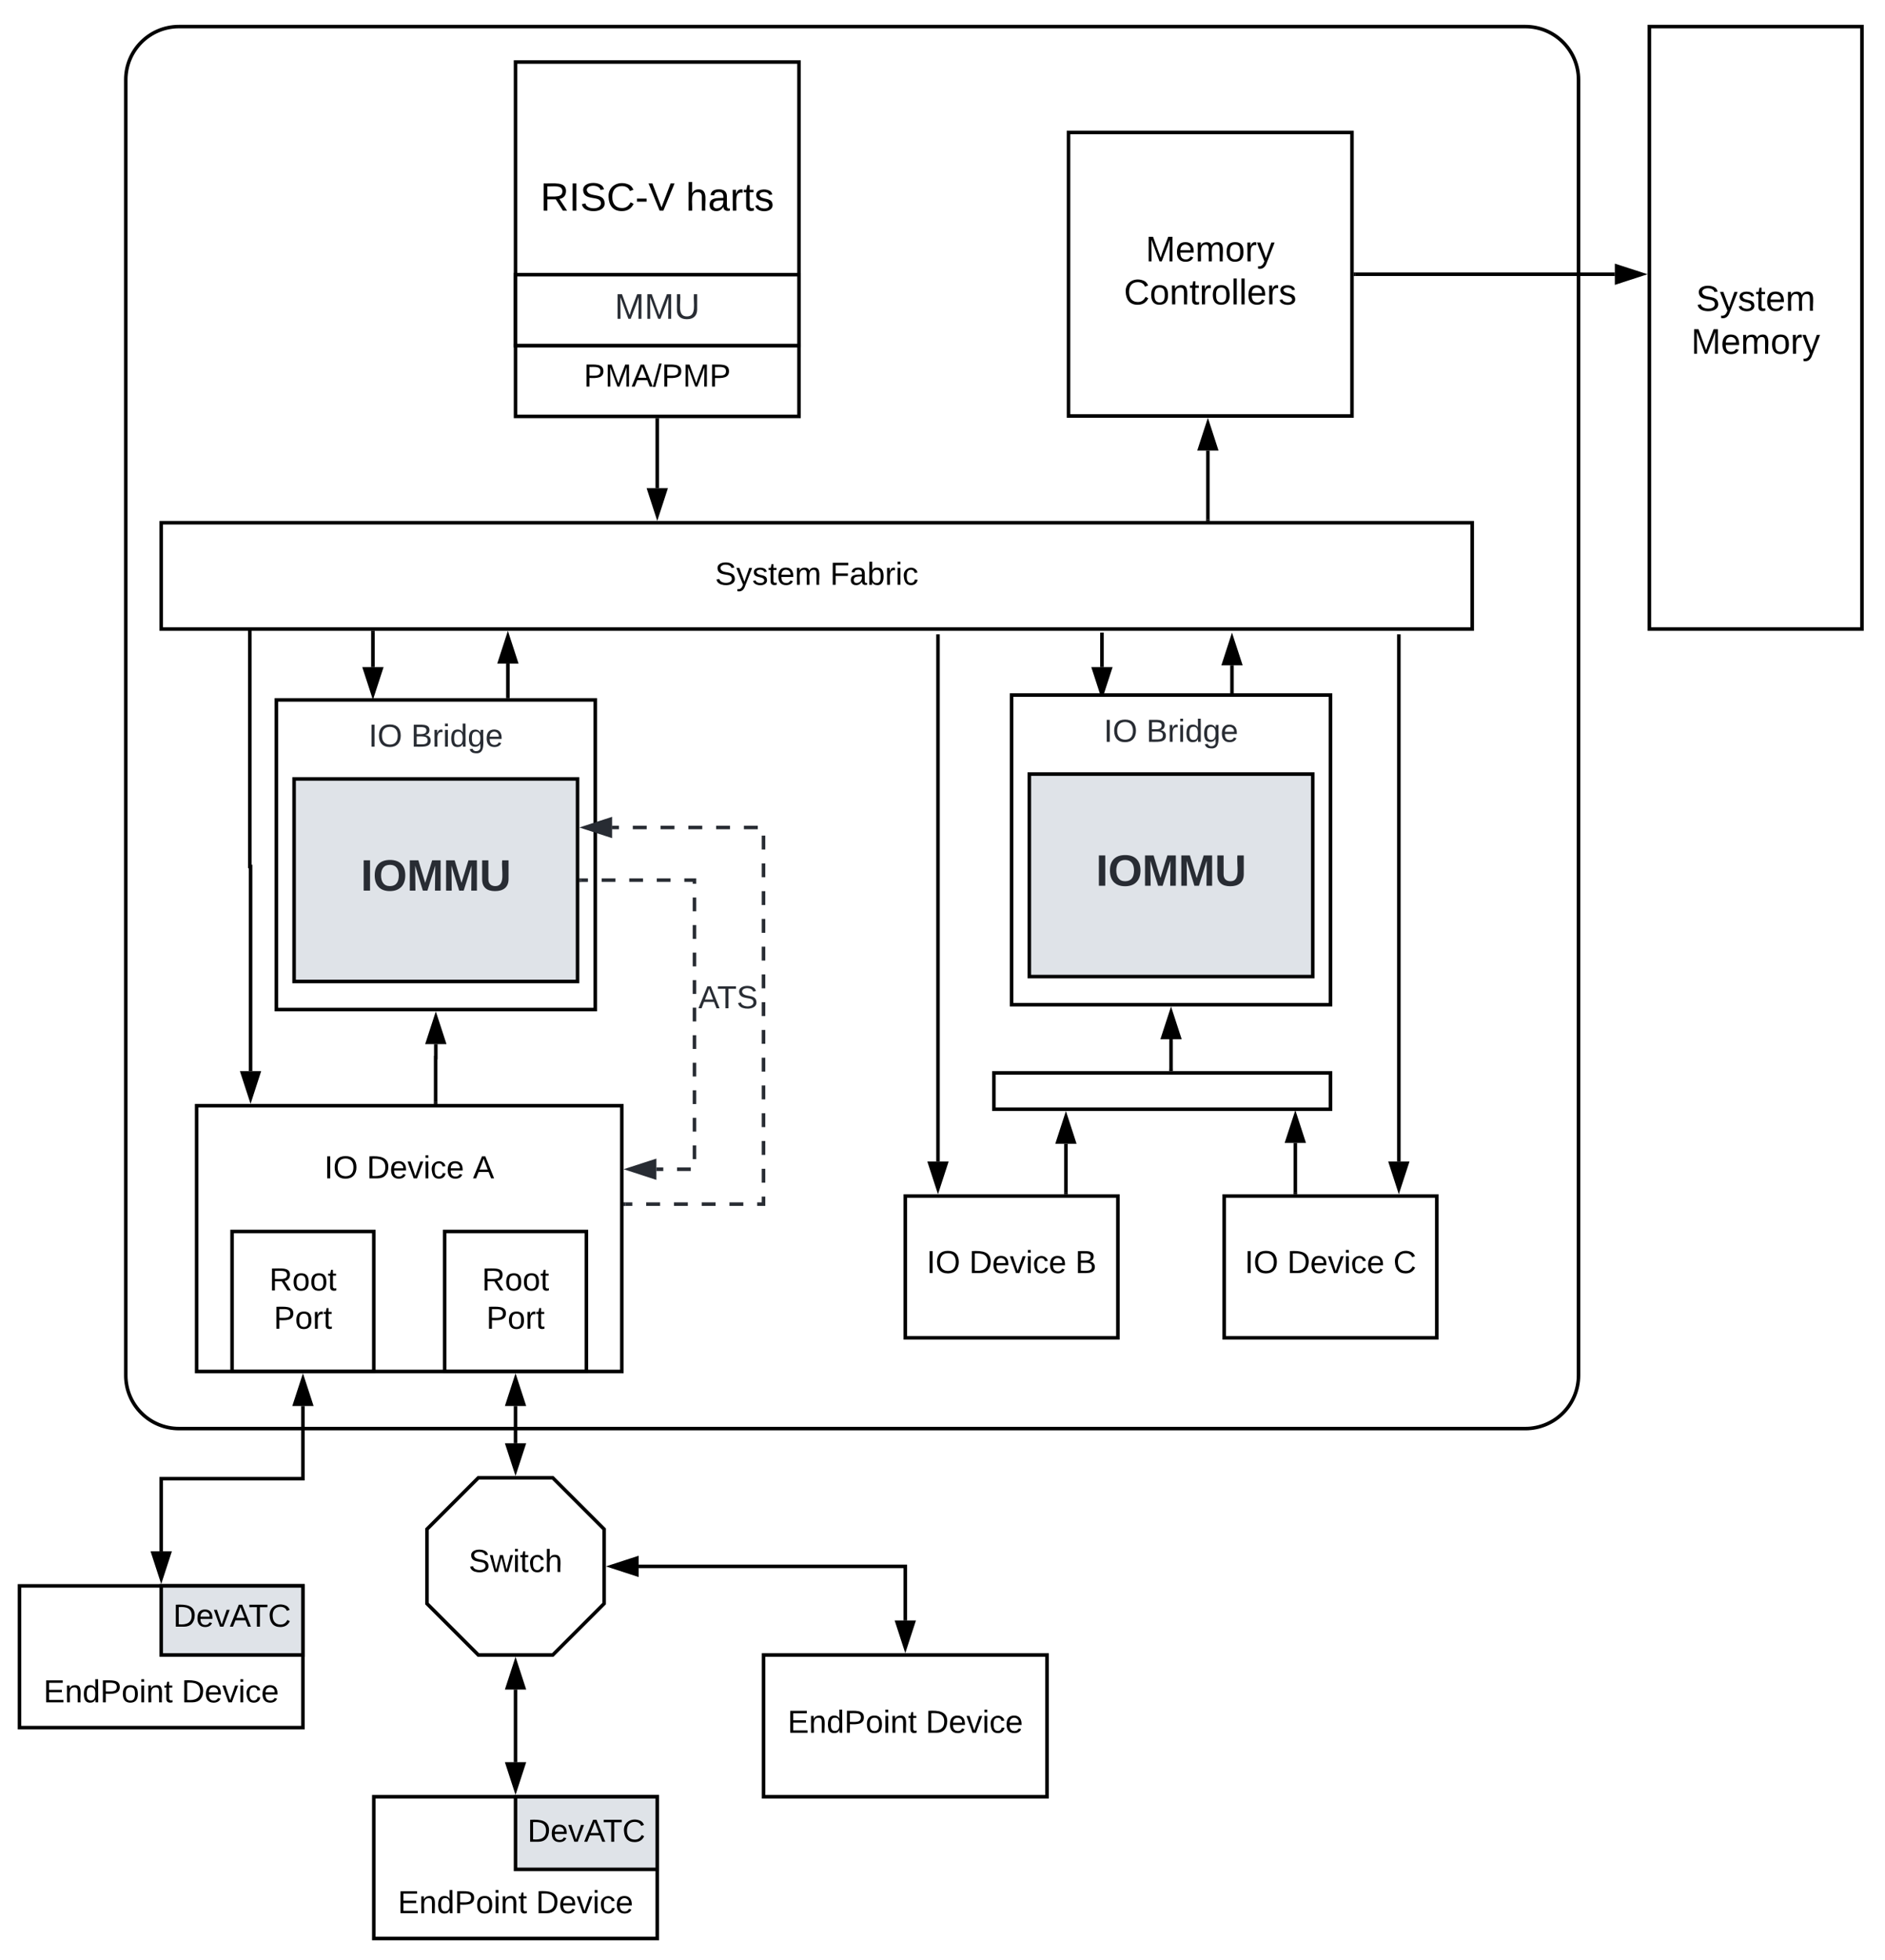<svg xmlns="http://www.w3.org/2000/svg" xmlns:xlink="http://www.w3.org/1999/xlink" xmlns:lucid="lucid" width="1064" height="1106"><g transform="translate(-769 -5)" lucid:page-tab-id="0_0"><path d="M0 0h1870.4v1323.2H0z" fill="#fff"/><path d="M925 400h180v174.75H925z" stroke="#000" stroke-width="2" fill="#fff"/><use xlink:href="#a" transform="matrix(1,0,0,1,937,412) translate(40.05 14.4)"/><use xlink:href="#b" transform="matrix(1,0,0,1,937,412) translate(64.05 14.4)"/><path d="M1060 40h160v160h-160z" stroke="#000" stroke-width="2" fill="#fff"/><use xlink:href="#c" transform="matrix(1,0,0,1,1065,45) translate(9.038 78.893)"/><use xlink:href="#d" transform="matrix(1,0,0,1,1065,45) translate(91.148 78.893)"/><path d="M1060 200h160v40h-160z" stroke="#000" stroke-width="2" fill="#fff"/><use xlink:href="#e" transform="matrix(1,0,0,1,1065,205) translate(33.55 18.15)"/><path d="M860 300h740v60H860z" stroke="#000" stroke-width="2" fill="#fff"/><use xlink:href="#f" transform="matrix(1,0,0,1,865,305) translate(307.6 30.025)"/><use xlink:href="#g" transform="matrix(1,0,0,1,865,305) translate(372.55 30.025)"/><path d="M1140 242v38.5" stroke="#000" stroke-width="2" fill="none"/><path d="M1141 242.03h-2V241h2z" stroke="#000" stroke-width=".05"/><path d="M1140 295.76l-4.64-14.26h9.28z" stroke="#000" stroke-width="2"/><path d="M1372.13 79.77h160v160h-160z" stroke="#000" stroke-width="2" fill="#fff"/><use xlink:href="#h" transform="matrix(1,0,0,1,1377.129,84.775) translate(38.572 67.74)"/><use xlink:href="#i" transform="matrix(1,0,0,1,1377.129,84.775) translate(26.27 92.007)"/><path d="M1450.8 298v-38.72" stroke="#000" stroke-width="2" fill="none"/><path d="M1451.8 299h-2v-1.03h2z" stroke="#000" stroke-width=".05"/><path d="M1450.8 244l4.63 14.28h-9.27z" stroke="#000" stroke-width="2"/><path d="M1060 160h160v40h-160z" stroke="#000" stroke-width="2" fill="#fff"/><use xlink:href="#j" transform="matrix(1,0,0,1,1065,165) translate(50.93 19.928)"/><path d="M1010 868l29-29h42l29 29v42l-29 29h-42l-29-29z" stroke="#000" stroke-width="2" fill-opacity="0"/><use xlink:href="#k" transform="matrix(1,0,0,1,1015,844) translate(18.55 48.15)"/><path d="M880 629h240v150H880z" stroke="#000" stroke-width="2" fill="#fff"/><use xlink:href="#l" transform="matrix(1,0,0,1,885,634) translate(115 14.4)"/><use xlink:href="#m" transform="matrix(1,0,0,1,885,634) translate(67.05 36)"/><use xlink:href="#n" transform="matrix(1,0,0,1,885,634) translate(91.05 36)"/><use xlink:href="#o" transform="matrix(1,0,0,1,885,634) translate(150.95 36)"/><path d="M1014.9 627v-25.13h.1v-7.62" stroke="#000" stroke-width="2" fill="none"/><path d="M1015.9 628h-2v-1.03h2z" stroke="#000" stroke-width=".05"/><path d="M1015 579l4.64 14.25h-9.28z" stroke="#000" stroke-width="2"/><path d="M1055.68 398v-18.5M1055.68 397.97V399" stroke="#000" stroke-width="2" fill="none"/><path d="M1055.68 364.24l4.64 14.26h-9.27z" stroke="#000" stroke-width="2"/><path d="M979.5 362v19.5" stroke="#000" stroke-width="2" fill="none"/><path d="M980.5 362.03h-2V361h2z" stroke="#000" stroke-width=".05"/><path d="M979.5 396.76l-4.64-14.26h9.28z" stroke="#000" stroke-width="2"/><path d="M910 361v133h.43v115.5M910 361.03V360" stroke="#000" stroke-width="2" fill="none"/><path d="M910.43 624.76l-4.64-14.26h9.26z" stroke="#000" stroke-width="2"/><path d="M900 700h80v79h-80z" stroke="#000" stroke-width="2" fill-opacity="0"/><use xlink:href="#p" transform="matrix(1,0,0,1,912,712) translate(9.025 21.275)"/><use xlink:href="#q" transform="matrix(1,0,0,1,912,712) translate(11.525 42.875)"/><path d="M1020 700h80v79h-80z" stroke="#000" stroke-width="2" fill-opacity="0"/><use xlink:href="#p" transform="matrix(1,0,0,1,1032,712) translate(9.025 21.275)"/><use xlink:href="#q" transform="matrix(1,0,0,1,1032,712) translate(11.525 42.875)"/><path d="M780 900h160v80H780z" stroke="#000" stroke-width="2" fill-opacity="0"/><use xlink:href="#r" transform="matrix(1,0,0,1,792,912) translate(1.575 53.716)"/><use xlink:href="#s" transform="matrix(1,0,0,1,792,912) translate(79.525 53.716)"/><path d="M860 880.5v-41h80v-41" stroke="#000" stroke-width="2" fill="none"/><path d="M860 895.76l-4.64-14.26h9.28zM940 783.24l4.64 14.26h-9.28z" stroke="#000" stroke-width="2"/><path d="M1060 798.5v21" stroke="#000" stroke-width="2" fill="none"/><path d="M1060 783.24l4.64 14.26h-9.28zM1060 834.76l-4.64-14.26h9.28z" stroke="#000" stroke-width="2"/><path d="M980 1019h160v80H980z" stroke="#000" stroke-width="2" fill-opacity="0"/><use xlink:href="#r" transform="matrix(1,0,0,1,992,1031) translate(1.575 53.716)"/><use xlink:href="#s" transform="matrix(1,0,0,1,992,1031) translate(79.525 53.716)"/><path d="M1200 939h160v80h-160z" stroke="#000" stroke-width="2" fill-opacity="0"/><use xlink:href="#r" transform="matrix(1,0,0,1,1212,951) translate(1.575 31.9)"/><use xlink:href="#s" transform="matrix(1,0,0,1,1212,951) translate(79.525 31.9)"/><path d="M860 900h80v39h-80z" stroke="#000" stroke-width="2" fill="#dfe3e8"/><use xlink:href="#t" transform="matrix(1,0,0,1,865,905) translate(1.75 18.025)"/><path d="M1060 1019h80v41h-80z" stroke="#000" stroke-width="2" fill="#dfe3e8"/><use xlink:href="#t" transform="matrix(1,0,0,1,1065,1024) translate(1.75 20.4)"/><path d="M1060 999.5v-41" stroke="#000" stroke-width="2" fill="none"/><path d="M1060 1014.76l-4.64-14.26h9.28zM1060 943.24l4.64 14.26h-9.28z" stroke="#000" stroke-width="2"/><path d="M1280 919.5V889h-150.5" stroke="#000" stroke-width="2" fill="none"/><path d="M1280 934.76l-4.64-14.26h9.28zM1114.24 889l14.26-4.64v9.28z" stroke="#000" stroke-width="2"/><path d="M1630 20c16.57 0 30 13.43 30 30v731.23c0 16.57-13.43 30-30 30H870c-16.57 0-30-13.43-30-30V50c0-16.57 13.43-30 30-30zM1700 20h120v340h-120z" stroke="#000" stroke-width="2" fill-opacity="0"/><use xlink:href="#u" transform="matrix(1,0,0,1,1705,25) translate(21.324 155.397)"/><use xlink:href="#v" transform="matrix(1,0,0,1,1705,25) translate(18.572 179.663)"/><path d="M1534.13 159.77h146.37" stroke="#000" stroke-width="2" fill="none"/><path d="M1534.15 160.77h-1.02v-2h1.02z" stroke="#000" stroke-width=".05"/><path d="M1695.76 159.77l-14.26 4.64v-9.26z" stroke="#000" stroke-width="2"/><path d="M1139.5 664.86h3.9m7.76 0h7.76m2.08-5.7v-7.76m0-7.77v-7.77m0-7.77v-7.78m0-7.77v-7.76m0-7.78v-7.77m0-7.77v-7.77m0-7.76v-7.77m0-7.77v-7.77m0-7.77v-7.77m0-7.77v-7.77m0-7.77v-2.05h-5.73m-7.77 0h-7.77m-7.77 0h-7.77m-7.78 0h-7.77m-7.77 0H1097" stroke="#282c33" stroke-width="2" fill="none"/><path d="M1124.24 664.86l14.26-4.63v9.27z" stroke="#282c33" stroke-width="2" fill="#282c33"/><path d="M1097.03 502.75H1096v-2h1.03z" stroke="#282c33" stroke-width=".05" fill="#282c33"/><path d="M1060 539h240v60h-240z" stroke="#000" stroke-opacity="0" stroke-width="2" fill="#fff" fill-opacity="0"/><use xlink:href="#w" transform="matrix(1,0,0,1,1065,544) translate(98.2 30.025)"/><path d="M1122 684.56h3.92m7.83 0h7.84m7.82 0h7.84m7.83 0h7.82m7.84 0h7.83m7.83 0h3.57v-4.27m0-7.84v-7.84m0-7.83v-7.84m0-7.84v-7.83m0-7.85v-7.83m0-7.84v-7.83m0-7.84v-7.82m0-7.83v-7.84m0-7.82v-7.84m0-7.83v-7.83m0-7.83v-7.84m0-7.83v-7.83m0-7.84v-7.83m0-7.84v-7.83m-3.24-4.6h-7.83m-7.84 0h-7.84m-7.83 0h-7.84m-7.84 0h-7.84m-7.83 0h-7.85m-7.83 0h-3.92" stroke="#282c33" stroke-width="2" fill="none"/><path d="M1122.03 685.56H1121v-2h1.03z" stroke="#282c33" stroke-width=".05" fill="#282c33"/><path d="M1099.24 472l14.26-4.64v9.28z" stroke="#282c33" stroke-width="2" fill="#282c33"/><path d="M935 444.6h160v114.3H935z" stroke="#000" stroke-width="2" fill="#dfe3e8"/><use xlink:href="#x" transform="matrix(1,0,0,1,947,456.614) translate(25.621 51.015)"/><path d="M1280 680h120v80h-120z" stroke="#000" stroke-width="2" fill="#fff"/><use xlink:href="#y" transform="matrix(1,0,0,1,1285,685) translate(7.05 38.462)"/><use xlink:href="#n" transform="matrix(1,0,0,1,1285,685) translate(31.05 38.462)"/><use xlink:href="#z" transform="matrix(1,0,0,1,1285,685) translate(90.95 38.462)"/><path d="M1464.4 399v-18.5M1464.4 398.97V400" stroke="#000" stroke-width="2" fill="none"/><path d="M1464.4 365.24l4.65 14.26h-9.27z" stroke="#000" stroke-width="2"/><path d="M1391 363v18.5M1391 363.03V362" stroke="#000" stroke-width="2" fill="none"/><path d="M1391 396.76l-4.64-14.26h9.28z" stroke="#000" stroke-width="2"/><path d="M1460 680h120v80h-120z" stroke="#000" stroke-width="2" fill="#fff"/><use xlink:href="#y" transform="matrix(1,0,0,1,1465,685) translate(6.575 38.462)"/><use xlink:href="#n" transform="matrix(1,0,0,1,1465,685) translate(30.575 38.462)"/><use xlink:href="#A" transform="matrix(1,0,0,1,1465,685) translate(90.475 38.462)"/><path d="M1330 610.5h190V631h-190z" stroke="#000" stroke-width="2" fill="#fff"/><path d="M1430 608.5v-17" stroke="#000" stroke-width="2" fill="none"/><path d="M1431 609.5h-2v-1.03h2z" stroke="#000" stroke-width=".05"/><path d="M1430 576.24l4.64 14.26h-9.28z" stroke="#000" stroke-width="2"/><path d="M1370.67 678v-27.5" stroke="#000" stroke-width="2" fill="none"/><path d="M1371.67 679h-2v-1.03h2z" stroke="#000" stroke-width=".05"/><path d="M1370.67 635.24l4.63 14.26h-9.27z" stroke="#000" stroke-width="2"/><path d="M1500.16 678v-28" stroke="#000" stroke-width="2" fill="none"/><path d="M1501.16 679h-2v-1.03h2z" stroke="#000" stroke-width=".05"/><path d="M1500.16 634.75l4.63 14.26h-9.28z" stroke="#000" stroke-width="2"/><path d="M1340 397.25h180V572h-180z" stroke="#000" stroke-width="2" fill="#fff"/><g><use xlink:href="#a" transform="matrix(1,0,0,1,1352,409.25) translate(40.05 14.4)"/><use xlink:href="#b" transform="matrix(1,0,0,1,1352,409.25) translate(64.05 14.4)"/></g><path d="M1350 441.86h160v114.28h-160z" stroke="#000" stroke-width="2" fill="#dfe3e8"/><g><use xlink:href="#x" transform="matrix(1,0,0,1,1362,453.864) translate(25.621 51.015)"/></g><path d="M1298.45 364v296.5M1298.45 364.03V363" stroke="#000" stroke-width="2" fill="none"/><path d="M1298.45 675.76l-4.64-14.26h9.28z" stroke="#000" stroke-width="2"/><path d="M1558.58 364v296.5M1558.58 364.03V363" stroke="#000" stroke-width="2" fill="none"/><path d="M1558.58 675.76l-4.63-14.26h9.27z" stroke="#000" stroke-width="2"/><defs><path fill="#282c33" d="M33 0v-248h34V0H33" id="B"/><path fill="#282c33" d="M140-251c81 0 123 46 123 126C263-46 219 4 140 4 59 4 17-45 17-125s42-126 123-126zm0 227c63 0 89-41 89-101s-29-99-89-99c-61 0-89 39-89 99S79-25 140-24" id="C"/><g id="a"><use transform="matrix(0.05,0,0,0.05,0,0)" xlink:href="#B"/><use transform="matrix(0.05,0,0,0.05,5,0)" xlink:href="#C"/></g><path fill="#282c33" d="M160-131c35 5 61 23 61 61C221 17 115-2 30 0v-248c76 3 177-17 177 60 0 33-19 50-47 57zm-97-11c50-1 110 9 110-42 0-47-63-36-110-37v79zm0 115c55-2 124 14 124-45 0-56-70-42-124-44v89" id="D"/><path fill="#282c33" d="M114-163C36-179 61-72 57 0H25l-1-190h30c1 12-1 29 2 39 6-27 23-49 58-41v29" id="E"/><path fill="#282c33" d="M24-231v-30h32v30H24zM24 0v-190h32V0H24" id="F"/><path fill="#282c33" d="M85-194c31 0 48 13 60 33l-1-100h32l1 261h-30c-2-10 0-23-3-31C134-8 116 4 85 4 32 4 16-35 15-94c0-66 23-100 70-100zm9 24c-40 0-46 34-46 75 0 40 6 74 45 74 42 0 51-32 51-76 0-42-9-74-50-73" id="G"/><path fill="#282c33" d="M177-190C167-65 218 103 67 71c-23-6-38-20-44-43l32-5c15 47 100 32 89-28v-30C133-14 115 1 83 1 29 1 15-40 15-95c0-56 16-97 71-98 29-1 48 16 59 35 1-10 0-23 2-32h30zM94-22c36 0 50-32 50-73 0-42-14-75-50-75-39 0-46 34-46 75s6 73 46 73" id="H"/><path fill="#282c33" d="M100-194c63 0 86 42 84 106H49c0 40 14 67 53 68 26 1 43-12 49-29l28 8c-11 28-37 45-77 45C44 4 14-33 15-96c1-61 26-98 85-98zm52 81c6-60-76-77-97-28-3 7-6 17-6 28h103" id="I"/><g id="b"><use transform="matrix(0.05,0,0,0.05,0,0)" xlink:href="#D"/><use transform="matrix(0.05,0,0,0.05,12,0)" xlink:href="#E"/><use transform="matrix(0.05,0,0,0.05,17.95,0)" xlink:href="#F"/><use transform="matrix(0.05,0,0,0.05,21.9,0)" xlink:href="#G"/><use transform="matrix(0.05,0,0,0.05,31.9,0)" xlink:href="#H"/><use transform="matrix(0.05,0,0,0.05,41.9,0)" xlink:href="#I"/></g><path d="M233-177c-1 41-23 64-60 70L243 0h-38l-65-103H63V0H30v-248c88 3 205-21 203 71zM63-129c60-2 137 13 137-47 0-61-80-42-137-45v92" id="J"/><path d="M33 0v-248h34V0H33" id="K"/><path d="M185-189c-5-48-123-54-124 2 14 75 158 14 163 119 3 78-121 87-175 55-17-10-28-26-33-46l33-7c5 56 141 63 141-1 0-78-155-14-162-118-5-82 145-84 179-34 5 7 8 16 11 25" id="L"/><path d="M212-179c-10-28-35-45-73-45-59 0-87 40-87 99 0 60 29 101 89 101 43 0 62-24 78-52l27 14C228-24 195 4 139 4 59 4 22-46 18-125c-6-104 99-153 187-111 19 9 31 26 39 46" id="M"/><path d="M16-82v-28h88v28H16" id="N"/><path d="M137 0h-34L2-248h35l83 218 83-218h36" id="O"/><g id="c"><use transform="matrix(0.062,0,0,0.062,0,0)" xlink:href="#J"/><use transform="matrix(0.062,0,0,0.062,16.148,0)" xlink:href="#K"/><use transform="matrix(0.062,0,0,0.062,22.382,0)" xlink:href="#L"/><use transform="matrix(0.062,0,0,0.062,37.345,0)" xlink:href="#M"/><use transform="matrix(0.062,0,0,0.062,53.493,0)" xlink:href="#N"/><use transform="matrix(0.062,0,0,0.062,60.912,0)" xlink:href="#O"/></g><path d="M106-169C34-169 62-67 57 0H25v-261h32l-1 103c12-21 28-36 61-36 89 0 53 116 60 194h-32v-121c2-32-8-49-39-48" id="P"/><path d="M141-36C126-15 110 5 73 4 37 3 15-17 15-53c-1-64 63-63 125-63 3-35-9-54-41-54-24 1-41 7-42 31l-33-3c5-37 33-52 76-52 45 0 72 20 72 64v82c-1 20 7 32 28 27v20c-31 9-61-2-59-35zM48-53c0 20 12 33 32 33 41-3 63-29 60-74-43 2-92-5-92 41" id="Q"/><path d="M114-163C36-179 61-72 57 0H25l-1-190h30c1 12-1 29 2 39 6-27 23-49 58-41v29" id="R"/><path d="M59-47c-2 24 18 29 38 22v24C64 9 27 4 27-40v-127H5v-23h24l9-43h21v43h35v23H59v120" id="S"/><path d="M135-143c-3-34-86-38-87 0 15 53 115 12 119 90S17 21 10-45l28-5c4 36 97 45 98 0-10-56-113-15-118-90-4-57 82-63 122-42 12 7 21 19 24 35" id="T"/><g id="d"><use transform="matrix(0.062,0,0,0.062,0,0)" xlink:href="#P"/><use transform="matrix(0.062,0,0,0.062,12.469,0)" xlink:href="#Q"/><use transform="matrix(0.062,0,0,0.062,24.938,0)" xlink:href="#R"/><use transform="matrix(0.062,0,0,0.062,32.357,0)" xlink:href="#S"/><use transform="matrix(0.062,0,0,0.062,38.592,0)" xlink:href="#T"/></g><path d="M30-248c87 1 191-15 191 75 0 78-77 80-158 76V0H30v-248zm33 125c57 0 124 11 124-50 0-59-68-47-124-48v98" id="U"/><path d="M240 0l2-218c-23 76-54 145-80 218h-23L58-218 59 0H30v-248h44l77 211c21-75 51-140 76-211h43V0h-30" id="V"/><path d="M205 0l-28-72H64L36 0H1l101-248h38L239 0h-34zm-38-99l-47-123c-12 45-31 82-46 123h93" id="W"/><path d="M0 4l72-265h28L28 4H0" id="X"/><g id="e"><use transform="matrix(0.05,0,0,0.05,0,0)" xlink:href="#U"/><use transform="matrix(0.05,0,0,0.05,12,0)" xlink:href="#V"/><use transform="matrix(0.05,0,0,0.05,26.95,0)" xlink:href="#W"/><use transform="matrix(0.05,0,0,0.05,38.95,0)" xlink:href="#X"/><use transform="matrix(0.05,0,0,0.05,43.95,0)" xlink:href="#U"/><use transform="matrix(0.05,0,0,0.05,55.95,0)" xlink:href="#V"/><use transform="matrix(0.05,0,0,0.05,70.9,0)" xlink:href="#U"/></g><path d="M179-190L93 31C79 59 56 82 12 73V49c39 6 53-20 64-50L1-190h34L92-34l54-156h33" id="Y"/><path d="M100-194c63 0 86 42 84 106H49c0 40 14 67 53 68 26 1 43-12 49-29l28 8c-11 28-37 45-77 45C44 4 14-33 15-96c1-61 26-98 85-98zm52 81c6-60-76-77-97-28-3 7-6 17-6 28h103" id="Z"/><path d="M210-169c-67 3-38 105-44 169h-31v-121c0-29-5-50-35-48C34-165 62-65 56 0H25l-1-190h30c1 10-1 24 2 32 10-44 99-50 107 0 11-21 27-35 58-36 85-2 47 119 55 194h-31v-121c0-29-5-49-35-48" id="aa"/><g id="f"><use transform="matrix(0.05,0,0,0.05,0,0)" xlink:href="#L"/><use transform="matrix(0.05,0,0,0.05,12,0)" xlink:href="#Y"/><use transform="matrix(0.05,0,0,0.05,21,0)" xlink:href="#T"/><use transform="matrix(0.05,0,0,0.05,30,0)" xlink:href="#S"/><use transform="matrix(0.05,0,0,0.05,35,0)" xlink:href="#Z"/><use transform="matrix(0.05,0,0,0.05,45,0)" xlink:href="#aa"/></g><path d="M63-220v92h138v28H63V0H30v-248h175v28H63" id="ab"/><path d="M115-194c53 0 69 39 70 98 0 66-23 100-70 100C84 3 66-7 56-30L54 0H23l1-261h32v101c10-23 28-34 59-34zm-8 174c40 0 45-34 45-75 0-40-5-75-45-74-42 0-51 32-51 76 0 43 10 73 51 73" id="ac"/><path d="M24-231v-30h32v30H24zM24 0v-190h32V0H24" id="ad"/><path d="M96-169c-40 0-48 33-48 73s9 75 48 75c24 0 41-14 43-38l32 2c-6 37-31 61-74 61-59 0-76-41-82-99-10-93 101-131 147-64 4 7 5 14 7 22l-32 3c-4-21-16-35-41-35" id="ae"/><g id="g"><use transform="matrix(0.05,0,0,0.05,0,0)" xlink:href="#ab"/><use transform="matrix(0.05,0,0,0.05,10.95,0)" xlink:href="#Q"/><use transform="matrix(0.05,0,0,0.05,20.95,0)" xlink:href="#ac"/><use transform="matrix(0.05,0,0,0.05,30.95,0)" xlink:href="#R"/><use transform="matrix(0.05,0,0,0.05,36.9,0)" xlink:href="#ad"/><use transform="matrix(0.05,0,0,0.05,40.85,0)" xlink:href="#ae"/></g><path d="M100-194c62-1 85 37 85 99 1 63-27 99-86 99S16-35 15-95c0-66 28-99 85-99zM99-20c44 1 53-31 53-75 0-43-8-75-51-75s-53 32-53 75 10 74 51 75" id="af"/><g id="h"><use transform="matrix(0.056,0,0,0.056,0,0)" xlink:href="#V"/><use transform="matrix(0.056,0,0,0.056,16.796,0)" xlink:href="#Z"/><use transform="matrix(0.056,0,0,0.056,28.03,0)" xlink:href="#aa"/><use transform="matrix(0.056,0,0,0.056,44.826,0)" xlink:href="#af"/><use transform="matrix(0.056,0,0,0.056,56.06,0)" xlink:href="#R"/><use transform="matrix(0.056,0,0,0.056,62.745,0)" xlink:href="#Y"/></g><path d="M117-194c89-4 53 116 60 194h-32v-121c0-31-8-49-39-48C34-167 62-67 57 0H25l-1-190h30c1 10-1 24 2 32 11-22 29-35 61-36" id="ag"/><path d="M24 0v-261h32V0H24" id="ah"/><g id="i"><use transform="matrix(0.056,0,0,0.056,0,0)" xlink:href="#M"/><use transform="matrix(0.056,0,0,0.056,14.549,0)" xlink:href="#af"/><use transform="matrix(0.056,0,0,0.056,25.783,0)" xlink:href="#ag"/><use transform="matrix(0.056,0,0,0.056,37.018,0)" xlink:href="#S"/><use transform="matrix(0.056,0,0,0.056,42.635,0)" xlink:href="#R"/><use transform="matrix(0.056,0,0,0.056,49.32,0)" xlink:href="#af"/><use transform="matrix(0.056,0,0,0.056,60.554,0)" xlink:href="#ah"/><use transform="matrix(0.056,0,0,0.056,64.992,0)" xlink:href="#ah"/><use transform="matrix(0.056,0,0,0.056,69.43,0)" xlink:href="#Z"/><use transform="matrix(0.056,0,0,0.056,80.664,0)" xlink:href="#R"/><use transform="matrix(0.056,0,0,0.056,87.349,0)" xlink:href="#T"/></g><path fill="#282c33" d="M240 0l2-218c-23 76-54 145-80 218h-23L58-218 59 0H30v-248h44l77 211c21-75 51-140 76-211h43V0h-30" id="ai"/><path fill="#282c33" d="M232-93c-1 65-40 97-104 97C67 4 28-28 28-90v-158h33c8 89-33 224 67 224 102 0 64-133 71-224h33v155" id="aj"/><g id="j"><use transform="matrix(0.056,0,0,0.056,0,0)" xlink:href="#ai"/><use transform="matrix(0.056,0,0,0.056,16.796,0)" xlink:href="#ai"/><use transform="matrix(0.056,0,0,0.056,33.591,0)" xlink:href="#aj"/></g><path d="M206 0h-36l-40-164L89 0H53L-1-190h32L70-26l43-164h34l41 164 42-164h31" id="ak"/><g id="k"><use transform="matrix(0.05,0,0,0.05,0,0)" xlink:href="#L"/><use transform="matrix(0.05,0,0,0.05,12,0)" xlink:href="#ak"/><use transform="matrix(0.05,0,0,0.05,24.95,0)" xlink:href="#ad"/><use transform="matrix(0.05,0,0,0.05,28.9,0)" xlink:href="#S"/><use transform="matrix(0.05,0,0,0.05,33.9,0)" xlink:href="#ae"/><use transform="matrix(0.05,0,0,0.05,42.9,0)" xlink:href="#P"/></g><path d="M140-251c81 0 123 46 123 126C263-46 219 4 140 4 59 4 17-45 17-125s42-126 123-126zm0 227c63 0 89-41 89-101s-29-99-89-99c-61 0-89 39-89 99S79-25 140-24" id="al"/><g id="m"><use transform="matrix(0.05,0,0,0.05,0,0)" xlink:href="#K"/><use transform="matrix(0.05,0,0,0.05,5,0)" xlink:href="#al"/></g><path d="M30-248c118-7 216 8 213 122C240-48 200 0 122 0H30v-248zM63-27c89 8 146-16 146-99s-60-101-146-95v194" id="am"/><path d="M108 0H70L1-190h34L89-25l56-165h34" id="an"/><g id="n"><use transform="matrix(0.05,0,0,0.05,0,0)" xlink:href="#am"/><use transform="matrix(0.05,0,0,0.05,12.95,0)" xlink:href="#Z"/><use transform="matrix(0.05,0,0,0.05,22.95,0)" xlink:href="#an"/><use transform="matrix(0.05,0,0,0.05,31.95,0)" xlink:href="#ad"/><use transform="matrix(0.05,0,0,0.05,35.9,0)" xlink:href="#ae"/><use transform="matrix(0.05,0,0,0.05,44.9,0)" xlink:href="#Z"/></g><use transform="matrix(0.05,0,0,0.05,0,0)" xlink:href="#W" id="o"/><g id="p"><use transform="matrix(0.05,0,0,0.05,0,0)" xlink:href="#J"/><use transform="matrix(0.05,0,0,0.05,12.95,0)" xlink:href="#af"/><use transform="matrix(0.05,0,0,0.05,22.95,0)" xlink:href="#af"/><use transform="matrix(0.05,0,0,0.05,32.95,0)" xlink:href="#S"/></g><g id="q"><use transform="matrix(0.05,0,0,0.05,0,0)" xlink:href="#U"/><use transform="matrix(0.05,0,0,0.05,12,0)" xlink:href="#af"/><use transform="matrix(0.05,0,0,0.05,22,0)" xlink:href="#R"/><use transform="matrix(0.05,0,0,0.05,27.95,0)" xlink:href="#S"/></g><path d="M30 0v-248h187v28H63v79h144v27H63v87h162V0H30" id="ao"/><path d="M85-194c31 0 48 13 60 33l-1-100h32l1 261h-30c-2-10 0-23-3-31C134-8 116 4 85 4 32 4 16-35 15-94c0-66 23-100 70-100zm9 24c-40 0-46 34-46 75 0 40 6 74 45 74 42 0 51-32 51-76 0-42-9-74-50-73" id="ap"/><g id="r"><use transform="matrix(0.05,0,0,0.05,0,0)" xlink:href="#ao"/><use transform="matrix(0.05,0,0,0.05,12,0)" xlink:href="#ag"/><use transform="matrix(0.05,0,0,0.05,22,0)" xlink:href="#ap"/><use transform="matrix(0.05,0,0,0.05,32,0)" xlink:href="#U"/><use transform="matrix(0.05,0,0,0.05,44,0)" xlink:href="#af"/><use transform="matrix(0.05,0,0,0.05,54,0)" xlink:href="#ad"/><use transform="matrix(0.05,0,0,0.05,57.95,0)" xlink:href="#ag"/><use transform="matrix(0.05,0,0,0.05,67.95,0)" xlink:href="#S"/></g><g id="s"><use transform="matrix(0.05,0,0,0.05,0,0)" xlink:href="#am"/><use transform="matrix(0.05,0,0,0.05,12.95,0)" xlink:href="#Z"/><use transform="matrix(0.05,0,0,0.05,22.95,0)" xlink:href="#an"/><use transform="matrix(0.05,0,0,0.05,31.95,0)" xlink:href="#ad"/><use transform="matrix(0.05,0,0,0.05,35.9,0)" xlink:href="#ae"/><use transform="matrix(0.05,0,0,0.05,44.9,0)" xlink:href="#Z"/></g><path d="M127-220V0H93v-220H8v-28h204v28h-85" id="aq"/><g id="t"><use transform="matrix(0.05,0,0,0.05,0,0)" xlink:href="#am"/><use transform="matrix(0.05,0,0,0.05,12.95,0)" xlink:href="#Z"/><use transform="matrix(0.05,0,0,0.05,22.95,0)" xlink:href="#an"/><use transform="matrix(0.05,0,0,0.05,31.95,0)" xlink:href="#W"/><use transform="matrix(0.05,0,0,0.05,42.6,0)" xlink:href="#aq"/><use transform="matrix(0.05,0,0,0.05,53.55,0)" xlink:href="#M"/></g><g id="u"><use transform="matrix(0.056,0,0,0.056,0,0)" xlink:href="#L"/><use transform="matrix(0.056,0,0,0.056,13.481,0)" xlink:href="#Y"/><use transform="matrix(0.056,0,0,0.056,23.593,0)" xlink:href="#T"/><use transform="matrix(0.056,0,0,0.056,33.704,0)" xlink:href="#S"/><use transform="matrix(0.056,0,0,0.056,39.321,0)" xlink:href="#Z"/><use transform="matrix(0.056,0,0,0.056,50.556,0)" xlink:href="#aa"/></g><g id="v"><use transform="matrix(0.056,0,0,0.056,0,0)" xlink:href="#V"/><use transform="matrix(0.056,0,0,0.056,16.796,0)" xlink:href="#Z"/><use transform="matrix(0.056,0,0,0.056,28.03,0)" xlink:href="#aa"/><use transform="matrix(0.056,0,0,0.056,44.826,0)" xlink:href="#af"/><use transform="matrix(0.056,0,0,0.056,56.06,0)" xlink:href="#R"/><use transform="matrix(0.056,0,0,0.056,62.745,0)" xlink:href="#Y"/></g><path fill="#282c33" d="M205 0l-28-72H64L36 0H1l101-248h38L239 0h-34zm-38-99l-47-123c-12 45-31 82-46 123h93" id="ar"/><path fill="#282c33" d="M127-220V0H93v-220H8v-28h204v28h-85" id="as"/><path fill="#282c33" d="M185-189c-5-48-123-54-124 2 14 75 158 14 163 119 3 78-121 87-175 55-17-10-28-26-33-46l33-7c5 56 141 63 141-1 0-78-155-14-162-118-5-82 145-84 179-34 5 7 8 16 11 25" id="at"/><g id="w"><use transform="matrix(0.05,0,0,0.05,0,0)" xlink:href="#ar"/><use transform="matrix(0.05,0,0,0.05,10.65,0)" xlink:href="#as"/><use transform="matrix(0.05,0,0,0.05,21.6,0)" xlink:href="#at"/></g><path fill="#282c33" d="M24 0v-248h52V0H24" id="au"/><path fill="#282c33" d="M140-251c80 0 125 45 125 126S219 4 139 4C58 4 15-44 15-125s44-126 125-126zm-1 214c52 0 73-35 73-88 0-50-21-86-72-86-52 0-73 35-73 86s22 88 72 88" id="av"/><path fill="#282c33" d="M230 0l2-204L168 0h-37L68-204 70 0H24v-248h70l56 185 57-185h69V0h-46" id="aw"/><path fill="#282c33" d="M238-95c0 69-44 99-111 99C63 4 22-25 22-93v-155h51v151c-1 38 19 59 55 60 90 1 49-130 58-211h52v153" id="ax"/><g id="x"><use transform="matrix(0.069,0,0,0.069,0,0)" xlink:href="#au"/><use transform="matrix(0.069,0,0,0.069,6.852,0)" xlink:href="#av"/><use transform="matrix(0.069,0,0,0.069,26.037,0)" xlink:href="#aw"/><use transform="matrix(0.069,0,0,0.069,46.524,0)" xlink:href="#aw"/><use transform="matrix(0.069,0,0,0.069,67.011,0)" xlink:href="#ax"/></g><g id="y"><use transform="matrix(0.05,0,0,0.05,0,0)" xlink:href="#K"/><use transform="matrix(0.05,0,0,0.05,5,0)" xlink:href="#al"/></g><path d="M160-131c35 5 61 23 61 61C221 17 115-2 30 0v-248c76 3 177-17 177 60 0 33-19 50-47 57zm-97-11c50-1 110 9 110-42 0-47-63-36-110-37v79zm0 115c55-2 124 14 124-45 0-56-70-42-124-44v89" id="ay"/><use transform="matrix(0.05,0,0,0.05,0,0)" xlink:href="#ay" id="z"/><use transform="matrix(0.05,0,0,0.05,0,0)" xlink:href="#M" id="A"/></defs></g></svg>